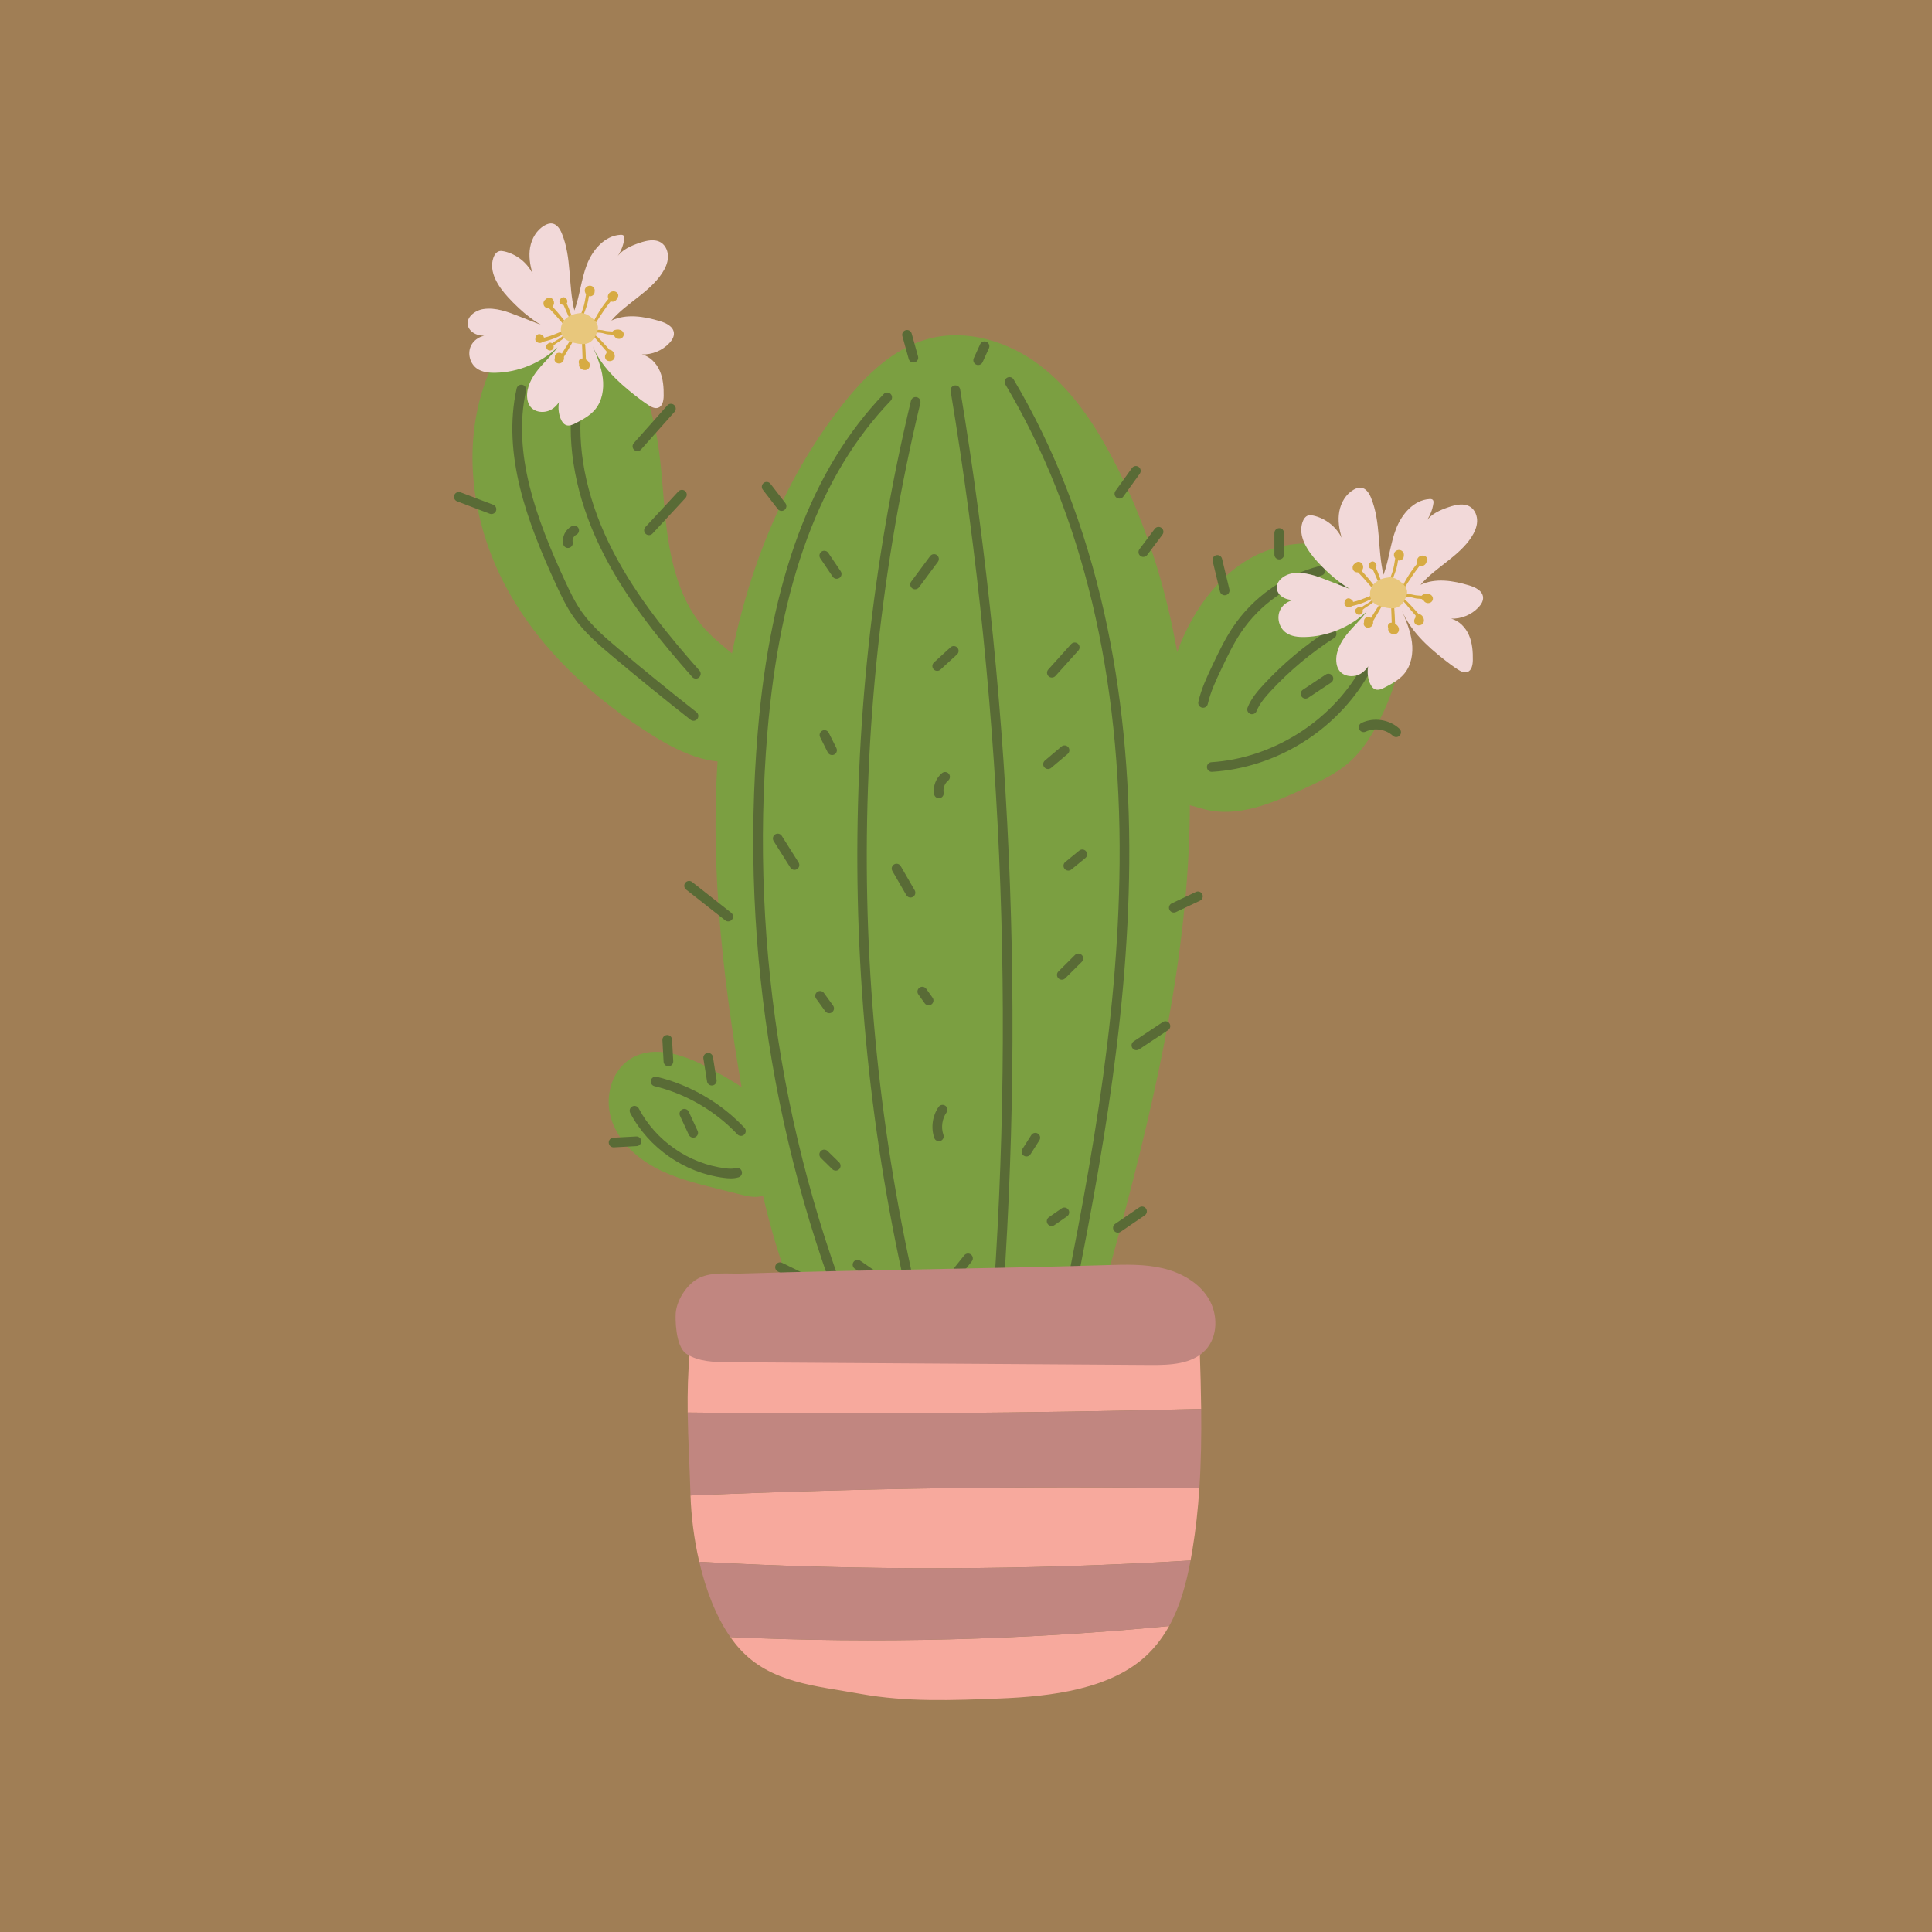 <?xml version='1.0' encoding='utf-8'?>
<svg xmlns="http://www.w3.org/2000/svg" enable-background="new 0 0 1000 1000" version="1.1" viewBox="0 0 1e3 1e3"> <style type="text/css"> .st0{fill:#A07E55;} .st1{fill:#7B9F41;} .st2{fill:#596B36;} .st3{fill:#F2D9D9;} .st4{fill:#D7AB43;} .st5{fill:#E8C77C;} .st6{fill:#F7A99D;} .st7{fill:#C18680;} </style> <rect class="st0" width="1e3" height="1e3"/> <path class="st1" d="m443.79 726.84c-34.955-41.464-47.891-96.759-57.502-150.13-11.295-62.72-19.542-126.58-14.324-190.09s24.712-127.14 64.138-177.21c11.84-15.036 26.347-29.323 44.867-34.148 19.595-5.106 40.923 1.491 57.079 13.698 16.156 12.207 27.781 29.46 37.289 47.337 34.129 64.172 44.008 139.09 39.51 211.63-4.499 72.544-22.652 143.49-41.908 213.57-3.324 12.099-6.791 24.426-13.798 34.834-16.714 24.827-48.561 39.17-78.49 39.17l-36.861-8.658z"/> <path class="st1" d="m387.87 392.11c-16.31 6.333-34.478-1.776-49.352-10.99-30.652-18.991-58.26-44.054-75.691-75.619s-23.865-70.091-12.791-104.41c3.45-10.689 8.924-21.319 18.272-27.546 19.551-13.024 47.665-0.474 59.992 19.524s13.467 44.631 15.462 68.038c1.994 23.407 5.944 48.392 22.064 65.48 10.55 11.184 26.465 19.154 30.009 34.115l-7.965 31.406z"/> <path class="st1" d="m582.3 402.62c6.85-8.33 12.275-17.828 15.972-27.959 3.43-9.402 5.362-19.275 8.223-28.866 6.771-22.7 19.689-44.663 40.177-56.554 20.488-11.891 49.343-10.991 65.499 6.333 9.384 10.063 13.494 24.3 13.062 38.053s-5.06 27.09-11.291 39.359c-3.957 7.791-8.665 15.355-15.157 21.204-6.984 6.292-15.678 10.298-24.226 14.209-16.234 7.429-34.14 15.026-51.389 10.42-9.352-2.497-18.427-5.686-28.107-5.686l-12.765-10.513z"/> <path class="st1" d="m407.76 583.55c-9.942-12.824-24.107-21.619-38.312-29.462-13.481-7.443-30.569-14.197-43.479-5.802-9.632 6.264-13 19.646-9.661 30.64 3.34 10.994 12.22 19.624 22.29 25.157 10.07 5.533 21.36 8.37 32.508 11.152 4.022 1.004 8.045 2.008 12.067 3.012 3.38 0.844 6.89 1.692 10.312 1.042 6.079-1.154 10.438-6.913 11.858-12.936 1.421-6.023 1.285-12.693 0.346-18.81l2.068-3.994z"/> <path class="st2" d="m358.96 373.08c-0.541 0-1.085-0.175-1.544-0.535-13.566-10.67-27.153-21.718-40.383-32.836-6.401-5.38-14.367-12.075-20.128-20.301-3.641-5.199-6.312-10.776-9.183-17.003-15.01-32.563-27.857-67.376-20.304-101.33 0.299-1.349 1.635-2.203 2.983-1.897 1.348 0.3 2.197 1.636 1.897 2.983-7.232 32.506 5.321 66.383 19.964 98.149 2.768 6.004 5.335 11.369 8.737 16.229 5.384 7.688 13.072 14.149 19.249 19.341 13.188 11.084 26.732 22.097 40.258 32.734 1.085 0.854 1.272 2.425 0.419 3.511-0.493 0.627-1.227 0.954-1.967 0.954z"/> <path class="st2" d="m360.17 351.25c-0.69 0-1.378-0.284-1.872-0.842-15.422-17.409-32.873-38.465-45.384-62.646-13.165-25.446-19.097-51.516-17.154-75.391 0.112-1.376 1.329-2.385 2.695-2.289 1.376 0.112 2.4 1.318 2.289 2.695-1.867 22.939 3.877 48.074 16.611 72.687 12.258 23.692 29.468 44.448 44.685 61.626 0.916 1.034 0.82 2.614-0.213 3.529-0.477 0.422-1.068 0.629-1.657 0.629z"/> <path class="st2" d="m622.71 366.33c-0.182 0-0.366-0.021-0.552-0.062-1.347-0.303-2.192-1.641-1.889-2.988 1.549-6.877 4.564-13.21 7.478-19.334 3.074-6.458 6.252-13.136 10.352-19.266 10.349-15.477 26.627-27.009 44.66-31.64 1.341-0.339 2.7 0.462 3.044 1.8 0.343 1.338-0.463 2.7-1.8 3.044-16.857 4.328-32.074 15.107-41.748 29.575-3.897 5.828-6.996 12.339-9.992 18.635-2.797 5.877-5.689 11.953-7.116 18.285-0.262 1.161-1.293 1.951-2.437 1.951z"/> <path class="st2" d="m627.2 399.5c-1.31 0-2.41-1.019-2.493-2.344-0.086-1.378 0.961-2.565 2.339-2.651 31.052-1.946 61.188-20.602 76.776-47.528 0.42-0.725 0.836-1.461 1.254-2.2 3.166-5.606 6.439-11.403 12.373-14.583 1.216-0.656 2.732-0.196 3.384 1.022 0.652 1.217 0.194 2.731-1.022 3.384-4.654 2.495-7.565 7.65-10.381 12.635-0.427 0.756-0.852 1.507-1.279 2.248-16.656 28.77-47.614 47.934-80.792 50.013-0.053 0.003-0.106 0.005-0.158 0.005z"/> <path class="st2" d="m648.06 369.68c-0.308 0-0.621-0.058-0.924-0.179-1.283-0.511-1.908-1.965-1.397-3.247 1.908-4.792 5.281-8.665 8.292-11.919 10.035-10.846 21.434-20.385 33.879-28.351 1.16-0.745 2.707-0.407 3.453 0.758 0.744 1.163 0.405 2.709-0.758 3.453-12.087 7.737-23.158 17.002-32.904 27.536-2.706 2.924-5.726 6.378-7.317 10.372-0.39 0.979-1.329 1.576-2.323 1.576z"/> <path class="st2" d="m378.24 609.92c-1.198 0-2.378-0.114-3.519-0.258-20.374-2.548-38.968-15.422-48.523-33.599-0.643-1.222-0.173-2.733 1.05-3.376 1.22-0.643 2.733-0.175 3.376 1.05 8.807 16.751 25.941 28.615 44.72 30.964 1.862 0.233 3.818 0.381 5.502-0.112 1.328-0.395 2.714 0.37 3.103 1.694 0.389 1.325-0.37 2.714-1.694 3.103-1.344 0.395-2.69 0.534-4.014 0.534z"/> <path class="st2" d="m383.5 587.93c-0.666 0-1.33-0.265-1.822-0.788-11.44-12.178-26.688-21.037-42.935-24.946-1.342-0.323-2.169-1.673-1.846-3.016 0.322-1.342 1.673-2.169 3.016-1.846 17.182 4.134 33.309 13.504 45.409 26.384 0.945 1.007 0.896 2.589-0.11 3.534-0.482 0.453-1.098 0.678-1.712 0.678z"/> <path class="st2" d="m451.32 714.02c-0.955 0-1.867-0.551-2.283-1.48-46.72-104.42-66.363-219.87-56.808-333.87 6.599-78.707 27.922-135.86 65.189-174.73 0.956-0.997 2.54-1.029 3.535-0.074 0.996 0.956 1.029 2.538 0.074 3.535-36.443 38.006-57.317 94.164-63.816 171.68-9.485 113.16 10.014 227.76 56.39 331.41 0.563 1.26-9.766e-4 2.738-1.262 3.303-0.331 0.148-0.678 0.219-1.02 0.219z"/> <path class="st2" d="m546.92 706.06c-0.169 0-0.339-0.018-0.511-0.053-1.352-0.281-2.221-1.605-1.94-2.956 18.723-90.266 34.282-171.84 35.034-256.16 0.865-97.013-19.037-180.43-59.156-247.94-0.705-1.188-0.314-2.721 0.872-3.427 1.185-0.703 2.721-0.314 3.427 0.872 21.139 35.571 36.919 76.215 46.902 120.8 9.006 40.22 13.364 83.87 12.955 129.74-0.756 84.768-16.36 166.6-35.138 257.13-0.245 1.181-1.285 1.993-2.445 1.993z"/> <path class="st2" d="m484.86 722.7c-1.088 0-2.089-0.716-2.402-1.813-23.676-82.823-36.62-168.96-38.476-256.02-1.855-87.059 7.409-173.67 27.534-257.43 0.322-1.343 1.672-2.171 3.015-1.847 1.343 0.322 2.169 1.672 1.847 3.015-40.381 168.05-36.616 344.72 10.887 510.9 0.38 1.328-0.389 2.712-1.716 3.091-0.229 0.066-0.461 0.098-0.688 0.098z"/> <path class="st2" d="m513.02 718.79c-0.077 0-0.155-0.003-0.233-0.011-1.375-0.127-2.386-1.345-2.259-2.72 15.848-171.22 9.629-344.04-18.484-513.67-0.226-1.362 0.696-2.649 2.058-2.876 1.365-0.228 2.649 0.695 2.876 2.058 28.183 170.05 34.417 343.31 18.529 514.95-0.12 1.297-1.21 2.269-2.486 2.269z"/> <path class="st2" d="m579.39 258.07c-0.506 0-1.017-0.153-1.459-0.472-1.12-0.807-1.375-2.369-0.567-3.489l8.532-11.847c0.807-1.12 2.368-1.374 3.489-0.567 1.12 0.807 1.375 2.369 0.567 3.489l-8.532 11.847c-0.488 0.679-1.254 1.039-2.03 1.039z"/> <path class="st2" d="m591.78 288.25c-0.522 0-1.049-0.163-1.499-0.501-1.105-0.829-1.327-2.397-0.498-3.5l7.896-10.516c0.828-1.105 2.394-1.328 3.5-0.498 1.105 0.829 1.327 2.396 0.498 3.5l-7.896 10.516c-0.491 0.654-1.241 0.999-2.001 0.999z"/> <path class="st2" d="m404.54 264.45c-0.748 0-1.488-0.334-1.981-0.973l-7.716-9.998c-0.843-1.093-0.641-2.663 0.452-3.507 1.095-0.842 2.663-0.642 3.507 0.452l7.716 9.998c0.843 1.093 0.641 2.663-0.452 3.507-0.455 0.351-0.992 0.521-1.525 0.521z"/> <path class="st2" d="m433.07 299.58c-0.803 0-1.591-0.386-2.074-1.101l-6.428-9.519c-0.772-1.145-0.471-2.698 0.673-3.472 1.145-0.771 2.698-0.472 3.472 0.673l6.428 9.519c0.772 1.145 0.471 2.698-0.673 3.472-0.43 0.289-0.916 0.428-1.397 0.428z"/> <path class="st2" d="m473.65 305.01c-0.518 0-1.04-0.16-1.488-0.492-1.108-0.823-1.34-2.39-0.518-3.498l9.797-13.199c0.824-1.108 2.389-1.339 3.498-0.518 1.108 0.823 1.34 2.39 0.518 3.498l-9.797 13.199c-0.491 0.661-1.245 1.01-2.01 1.01z"/> <path class="st2" d="m485.1 347.25c-0.677 0-1.351-0.272-1.844-0.811-0.933-1.018-0.864-2.599 0.153-3.532l8.574-7.861c1.017-0.933 2.599-0.865 3.532 0.153 0.933 1.018 0.864 2.599-0.153 3.532l-8.574 7.861c-0.479 0.439-1.085 0.657-1.688 0.657z"/> <path class="st2" d="m304.32 186.26c-0.427 0-0.858-0.108-1.254-0.338-1.193-0.693-1.6-2.224-0.906-3.418l9.174-15.799c0.693-1.194 2.225-1.599 3.418-0.906 1.193 0.693 1.6 2.224 0.906 3.418l-9.174 15.799c-0.464 0.799-1.303 1.244-2.164 1.244z"/> <path class="st2" d="m329.92 233.52c-0.591 0-1.184-0.208-1.66-0.632-1.032-0.917-1.125-2.497-0.207-3.529l17.345-19.506c0.918-1.031 2.496-1.125 3.529-0.207 1.032 0.918 1.125 2.498 0.207 3.529l-17.345 19.506c-0.494 0.556-1.18 0.839-1.869 0.839z"/> <path class="st2" d="m254.39 266.07c-0.296 0-0.595-0.053-0.888-0.164l-16.906-6.418c-1.29-0.49-1.94-1.934-1.449-3.225 0.49-1.291 1.935-1.939 3.225-1.449l16.906 6.418c1.29 0.49 1.94 1.934 1.449 3.225-0.379 0.998-1.329 1.613-2.337 1.613z"/> <path class="st2" d="m293.97 283.63c-1.148 0-2.184-0.797-2.439-1.965-0.815-3.708 1.151-7.743 4.574-9.388 1.246-0.596 2.738-0.072 3.336 1.172s0.073 2.738-1.172 3.336c-1.343 0.645-2.175 2.353-1.855 3.808 0.297 1.349-0.557 2.682-1.905 2.978-0.181 0.04-0.361 0.06-0.538 0.06z"/> <path class="st2" d="m335.9 276.98c-0.607 0-1.217-0.22-1.697-0.665-1.014-0.938-1.074-2.521-0.137-3.533l17.067-18.437c0.938-1.013 2.521-1.075 3.533-0.137 1.014 0.938 1.074 2.521 0.137 3.533l-17.067 18.438c-0.493 0.532-1.163 0.802-1.836 0.802z"/> <path class="st2" d="m345.97 551.91c-1.317 0-2.42-1.03-2.494-2.361l-0.619-11.182c-0.076-1.378 0.979-2.558 2.358-2.634 1.399-0.092 2.558 0.98 2.634 2.358l0.619 11.18c0.076 1.379-0.979 2.559-2.357 2.635-0.047 0.003-0.095 0.004-0.141 0.004z"/> <path class="st2" d="m358.8 588.84c-0.944 0-1.848-0.537-2.271-1.45l-4.575-9.876c-0.58-1.253-0.035-2.739 1.218-3.319 1.254-0.578 2.739-0.035 3.319 1.218l4.575 9.876c0.58 1.253 0.035 2.738-1.218 3.319-0.34 0.157-0.697 0.232-1.049 0.232z"/> <path class="st2" d="m368.43 561.84c-1.208 0-2.271-0.876-2.466-2.106l-1.889-11.849c-0.218-1.363 0.712-2.644 2.075-2.862 1.358-0.224 2.644 0.712 2.862 2.075l1.889 11.849c0.217 1.364-0.712 2.646-2.075 2.862-0.134 0.021-0.266 0.031-0.396 0.031z"/> <path class="st2" d="m317.58 593.87c-1.318 0-2.422-1.031-2.494-2.364-0.075-1.379 0.981-2.557 2.36-2.632l11.836-0.644c1.38-0.086 2.558 0.981 2.632 2.36 0.075 1.379-0.981 2.557-2.36 2.632l-11.836 0.644c-0.046 0.003-0.092 0.004-0.138 0.004z"/> <path class="st2" d="m662.13 289.55c-1.381 0-2.5-1.119-2.5-2.5v-11.178c0-1.381 1.119-2.5 2.5-2.5s2.5 1.119 2.5 2.5v11.178c0 1.381-1.119 2.5-2.5 2.5z"/> <path class="st2" d="m633.9 308.11c-1.129 0-2.153-0.771-2.429-1.917l-3.803-15.814c-0.323-1.343 0.504-2.693 1.846-3.016 1.351-0.32 2.693 0.505 3.016 1.846l3.803 15.816c0.323 1.342-0.504 2.692-1.847 3.015-0.196 0.047-0.393 0.07-0.586 0.07z"/> <path class="st2" d="m688.98 315.84c-0.097 0-0.195-0.006-0.294-0.017-1.371-0.161-2.353-1.403-2.192-2.774 0.549-4.684 3.231-9.023 7.175-11.606 1.15-0.758 2.704-0.436 3.461 0.721 0.757 1.154 0.435 2.704-0.721 3.461-2.68 1.756-4.575 4.824-4.948 8.007-0.149 1.272-1.23 2.209-2.481 2.209z"/> <path class="st2" d="m675.75 361.59c-0.81 0-1.603-0.393-2.085-1.117-0.764-1.15-0.45-2.702 0.7-3.466l11.85-7.868c1.147-0.764 2.702-0.453 3.465 0.699 0.765 1.149 0.451 2.701-0.699 3.465l-11.85 7.87c-0.425 0.282-0.905 0.417-1.381 0.417z"/> <path class="st2" d="m717.98 313.81c-0.855 0-1.688-0.439-2.155-1.23-0.701-1.188-0.307-2.722 0.883-3.424l11.167-6.593c1.187-0.701 2.722-0.307 3.424 0.883 0.701 1.188 0.307 2.722-0.883 3.424l-11.167 6.593c-0.398 0.235-0.836 0.347-1.269 0.347z"/> <path class="st2" d="m722.66 381.52c-0.609 0-1.221-0.222-1.702-0.67-3.648-3.394-9.562-4.302-14.061-2.16-1.249 0.594-2.739 0.064-3.332-1.182-0.594-1.247-0.064-2.738 1.182-3.332 6.38-3.038 14.445-1.8 19.617 3.014 1.011 0.94 1.067 2.522 0.127 3.533-0.492 0.529-1.16 0.797-1.831 0.797z"/> <path class="st2" d="m544.44 350.71c-0.596 0-1.194-0.212-1.672-0.643-1.026-0.924-1.109-2.504-0.185-3.53l11.837-13.148c0.924-1.024 2.503-1.109 3.531-0.186 1.026 0.924 1.109 2.505 0.186 3.531l-11.839 13.148c-0.493 0.548-1.175 0.827-1.858 0.827z"/> <path class="st2" d="m542.46 398.05c-0.71 0-1.415-0.301-1.909-0.885-0.893-1.055-0.761-2.632 0.293-3.523l8.548-7.232c1.054-0.892 2.632-0.761 3.523 0.293s0.761 2.632-0.293 3.523l-8.548 7.232c-0.47 0.397-1.044 0.592-1.614 0.592z"/> <path class="st2" d="m472.76 187.64c-1.096 0-2.101-0.726-2.408-1.832l-3.288-11.835c-0.369-1.33 0.41-2.708 1.74-3.078 1.332-0.369 2.709 0.411 3.078 1.74l3.288 11.835c0.369 1.33-0.41 2.708-1.74 3.078-0.224 0.062-0.449 0.092-0.67 0.092z"/> <path class="st2" d="m506.3 188.95c-0.346 0-0.697-0.072-1.032-0.225-1.257-0.571-1.813-2.054-1.242-3.311l3.289-7.233c0.571-1.256 2.052-1.815 3.311-1.24 1.257 0.571 1.812 2.054 1.24 3.311l-3.287 7.231c-0.419 0.922-1.327 1.467-2.278 1.467z"/> <path class="st2" d="m471.28 464.56c-0.863 0-1.702-0.447-2.166-1.248l-7.231-12.494c-0.691-1.195-0.283-2.725 0.912-3.416 1.193-0.69 2.724-0.282 3.416 0.912l7.231 12.494c0.691 1.195 0.283 2.725-0.912 3.416-0.394 0.228-0.825 0.336-1.25 0.336z"/> <path class="st2" d="m411.22 450.24c-0.829 0-1.641-0.412-2.116-1.166l-8.665-13.734c-0.737-1.168-0.388-2.712 0.78-3.448 1.167-0.738 2.711-0.389 3.448 0.78l8.665 13.734c0.737 1.168 0.388 2.712-0.78 3.448-0.414 0.262-0.876 0.386-1.332 0.386z"/> <path class="st2" d="m376.93 476.92c-0.541 0-1.086-0.175-1.545-0.536l-20.253-15.947c-1.085-0.854-1.272-2.426-0.417-3.511 0.854-1.084 2.424-1.272 3.511-0.417l20.253 15.947c1.085 0.854 1.272 2.426 0.417 3.511-0.493 0.626-1.226 0.953-1.966 0.953z"/> <path class="st2" d="m607.56 472.35c-0.937 0-1.834-0.528-2.262-1.431-0.591-1.248-0.059-2.738 1.19-3.33l12.492-5.918c1.249-0.589 2.739-0.059 3.33 1.19s0.059 2.738-1.19 3.33l-12.492 5.918c-0.346 0.163-0.71 0.241-1.068 0.241z"/> <path class="st2" d="m588.2 543.58c-0.81 0-1.603-0.393-2.085-1.117-0.764-1.15-0.45-2.702 0.7-3.466l15.041-9.986c1.147-0.762 2.701-0.45 3.466 0.7 0.764 1.15 0.45 2.702-0.7 3.466l-15.041 9.986c-0.426 0.282-0.905 0.417-1.381 0.417z"/> <path class="st2" d="m531.28 598.6c-0.46 0-0.925-0.126-1.341-0.391-1.164-0.742-1.508-2.287-0.767-3.452l4.603-7.231c0.741-1.167 2.287-1.508 3.451-0.768 1.165 0.741 1.509 2.286 0.768 3.451l-4.603 7.233c-0.477 0.748-1.285 1.157-2.111 1.157z"/> <path class="st2" d="m485.95 590.69c-1.038 0-2.007-0.651-2.363-1.687-1.825-5.3-0.974-11.449 2.222-16.051 0.789-1.134 2.347-1.413 3.479-0.628 1.135 0.788 1.415 2.346 0.628 3.479-2.304 3.317-2.918 7.751-1.603 11.57 0.45 1.306-0.244 2.728-1.549 3.178-0.27 0.094-0.545 0.138-0.814 0.138z"/> <path class="st2" d="m432.58 605.91c-0.632 0-1.264-0.238-1.751-0.715l-5.974-5.862c-0.985-0.967-1-2.55-0.033-3.535 0.968-0.985 2.552-0.999 3.535-0.033l5.974 5.86c0.985 0.967 1.001 2.55 0.034 3.536-0.49 0.499-1.138 0.749-1.785 0.749z"/> <path class="st2" d="m454.36 664.34c-0.488 0-0.981-0.143-1.414-0.44l-10.521-7.234c-1.138-0.782-1.425-2.339-0.643-3.477 0.781-1.137 2.34-1.425 3.477-0.643l10.519 7.234c1.138 0.782 1.427 2.338 0.644 3.476-0.484 0.705-1.267 1.084-2.062 1.084z"/> <path class="st2" d="m413.51 663.18c-0.368 0-0.743-0.082-1.097-0.255l-9.775-4.781c-1.24-0.607-1.754-2.104-1.147-3.345 0.608-1.24 2.106-1.753 3.345-1.147l9.775 4.781c1.24 0.606 1.754 2.104 1.147 3.345-0.434 0.887-1.323 1.402-2.248 1.402z"/> <path class="st2" d="m495.78 660.4c-0.548 0-1.099-0.179-1.56-0.548-1.078-0.862-1.253-2.436-0.391-3.514l5.26-6.575c0.86-1.077 2.435-1.255 3.514-0.391 1.078 0.862 1.253 2.436 0.391 3.514l-5.26 6.575c-0.493 0.617-1.221 0.938-1.954 0.938z"/> <path class="st2" d="m544.32 634.59c-0.791 0-1.569-0.374-2.055-1.073-0.788-1.134-0.508-2.691 0.626-3.479l6.591-4.581c1.134-0.788 2.692-0.507 3.479 0.626 0.788 1.134 0.508 2.691-0.626 3.479l-6.591 4.581c-0.435 0.303-0.933 0.447-1.425 0.447z"/> <path class="st2" d="m578.62 638.03c-0.798 0-1.581-0.381-2.065-1.089-0.779-1.14-0.487-2.695 0.652-3.475l12.496-8.544c1.14-0.779 2.696-0.487 3.475 0.652 0.779 1.141 0.487 2.696-0.652 3.475l-12.496 8.544c-0.432 0.295-0.923 0.437-1.409 0.437z"/> <path class="st2" d="m549.59 507.09c-0.643 0-1.285-0.246-1.773-0.738-0.974-0.979-0.968-2.562 0.012-3.535l8.575-8.521c0.979-0.973 2.563-0.969 3.535 0.012 0.974 0.979 0.968 2.562-0.012 3.535l-8.575 8.521c-0.487 0.484-1.125 0.727-1.762 0.727z"/> <path class="st2" d="m480.66 520.35c-0.779 0-1.548-0.363-2.036-1.046l-3.288-4.604c-0.803-1.124-0.542-2.686 0.581-3.487 1.124-0.802 2.686-0.542 3.487 0.581l3.288 4.602c0.803 1.123 0.543 2.685-0.58 3.488-0.44 0.314-0.949 0.466-1.452 0.466z"/> <path class="st2" d="m429.17 524.44c-0.773 0-1.537-0.358-2.026-1.032l-4.711-6.498c-0.81-1.118-0.561-2.682 0.557-3.492 1.117-0.81 2.681-0.561 3.492 0.557l4.711 6.498c0.81 1.118 0.561 2.682-0.557 3.492-0.443 0.321-0.957 0.476-1.466 0.476z"/> <path class="st2" d="m430.68 390.82c-0.917 0-1.8-0.507-2.238-1.383l-3.945-7.891c-0.617-1.235-0.116-2.737 1.118-3.354 1.235-0.618 2.736-0.117 3.354 1.118l3.945 7.891c0.617 1.234 0.117 2.736-1.118 3.354-0.358 0.179-0.74 0.265-1.116 0.265z"/> <path class="st2" d="m485.96 413.16c-1.193 0-2.249-0.856-2.46-2.072-0.704-4.055 0.907-8.347 4.104-10.935 1.075-0.867 2.648-0.702 3.517 0.37 0.868 1.073 0.703 2.647-0.37 3.517-1.783 1.443-2.718 3.932-2.325 6.192 0.236 1.36-0.675 2.654-2.035 2.891-0.145 0.025-0.289 0.037-0.431 0.037z"/> <path class="st2" d="m552.96 450.62c-0.724 0-1.441-0.312-1.935-0.917-0.875-1.068-0.717-2.644 0.352-3.518l7.233-5.918c1.068-0.876 2.643-0.72 3.518 0.352 0.875 1.068 0.717 2.644-0.352 3.518l-7.233 5.918c-0.465 0.381-1.024 0.565-1.582 0.565z"/> <path class="st3" d="m288.07 171.98c-9.805-3.549-18.065-10.452-25.113-18.138-5.139-5.604-10.033-13.11-7.622-20.321 0.518-1.551 1.527-3.119 3.111-3.523 0.821-0.209 1.689-0.075 2.517 0.109 6.327 1.405 11.917 5.815 14.757 11.641-1.404-4.44-2.154-9.186-1.324-13.768 0.83-4.582 3.404-8.986 7.448-11.294 1.228-0.701 2.645-1.21 4.04-0.982 2.47 0.404 3.994 2.882 4.946 5.196 5.134 12.474 3.248 26.712 6.459 39.813 2.843-7.685 3.525-16.046 6.463-23.695 2.938-7.649 9.163-14.982 17.343-15.478 0.598-0.036 1.27-0.007 1.686 0.423 0.452 0.467 0.418 1.209 0.323 1.852-0.502 3.424-1.861 6.719-3.919 9.501 2.616-4.038 7.358-6.101 11.92-7.632 3.631-1.219 7.873-2.175 11.09-0.097 2.469 1.595 3.668 4.709 3.535 7.646-0.134 2.937-1.422 5.71-3.041 8.163-6.624 10.044-18.451 15.414-26.275 24.555 7.724-3.697 16.89-2.202 25.093 0.255 3.251 0.974 7.032 2.775 7.297 6.159 0.154 1.961-1.009 3.787-2.353 5.223-3.616 3.865-8.95 6.06-14.239 5.862 4.256 1.046 7.588 4.579 9.316 8.607 1.728 4.028 2.053 8.515 1.982 12.898-0.039 2.388-0.554 5.297-2.803 6.099-1.681 0.599-3.492-0.333-4.992-1.3-2.49-1.605-4.858-3.391-7.186-5.224-8.831-6.952-17.362-14.939-21.741-25.29 2.237 5.316 4.497 10.715 5.213 16.438 0.715 5.723-0.3 11.912-4.006 16.331-2.62 3.125-6.323 5.104-9.936 6.995-1.544 0.809-3.315 1.637-4.963 1.068-1.433-0.495-2.326-1.916-2.897-3.32-2-4.917-1.283-10.843 1.832-15.14-0.892 4.084-2.936 8.152-6.521 10.301-3.585 2.149-8.88 1.694-11.244-1.753-0.912-1.33-1.321-2.953-1.425-4.562-0.336-5.169 2.298-10.095 5.549-14.128 3.251-4.033 7.186-7.5 10.196-11.716-8.579 8.114-20.218 12.911-32.023 13.199-3.408 0.083-7.021-0.264-9.788-2.256-3.462-2.493-4.838-7.504-3.135-11.415 1.704-3.911 6.311-6.316 10.494-5.478-2.388 0.081-4.834 0.154-7.107-0.584-2.273-0.738-4.377-2.463-4.882-4.799-0.921-4.258 3.72-7.771 8.025-8.439 6.327-0.981 12.635 1.425 18.587 3.785 5.902 2.341 11.824 4.567 17.727 6.908l1.585 1.304z"/> <path class="st4" d="m307.77 149.8c-0.4-1.528-1.982-2.303-3.443-1.726-2.031 0.801-1.966 2.887-0.977 4.194-0.404 2.372-0.705 4.689-1.46 7.009-0.776 2.382-1.906 4.746-1.943 7.293-0.006 0.435 0.632 0.543 0.759 0.12 1.119-3.74 2.936-7.192 3.713-11.041 0.157-0.779 0.281-1.562 0.389-2.348 0.636 0.175 1.356 0.081 2.075-0.442 0.584-0.424 0.893-1.12 0.888-1.805 0.101-0.405 0.109-0.839 5.189e-4 -1.254z"/> <path class="st4" d="m319.48 151.59c-1.232-1.321-3.542-0.932-4.471 0.559-0.491 0.788-0.492 1.778-0.112 2.582-3.406 4.068-6.368 8.773-8.515 13.591-0.263 0.591 0.513 1.104 0.883 0.531 1.707-2.647 3.387-5.315 5.167-7.914 0.907-1.325 1.847-2.627 2.825-3.9 0.279-0.363 0.56-0.724 0.847-1.081 0.12 0.057 0.244 0.108 0.377 0.145 1.257 0.353 2.576-0.514 2.917-1.704 0.711-0.76 0.931-1.9 0.083-2.81z"/> <path class="st4" d="m293.46 167.94c-2.183-3.301-4.786-6.333-7.501-9.208-0.016-0.017-0.033-0.034-0.05-0.052 0.629-0.567 1.003-1.411 0.804-2.476-0.264-1.418-1.606-2.529-3.074-2.069-0.477 0.15-0.866 0.419-1.15 0.759-0.773 0.467-1.288 1.345-1.201 2.306 0.154 1.711 1.469 2.389 2.771 2.271 0.26 0.248 0.518 0.495 0.757 0.746 0.862 0.904 1.711 1.821 2.55 2.745 1.719 1.895 3.351 3.866 5.041 5.787 0.498 0.566 1.471-0.175 1.051-0.81z"/> <path class="st4" d="m296.62 164.56c-0.918-1.083-1.327-2.763-1.858-4.059-0.47-1.149-0.942-2.298-1.42-3.443 0.009-0.032 0.019-0.063 0.025-0.097 1.063-1.611-0.981-4.019-2.752-2.748-0.478 0.343-0.734 0.771-0.822 1.212-0.672 1.056 0.161 1.99 1.23 2.285 0.209 0.096 0.436 0.158 0.675 0.177 0.543 1.241 1.093 2.479 1.643 3.717 0.619 1.392 1.114 2.953 2.178 4.077 0.705 0.745 1.746-0.361 1.102-1.12z"/> <path class="st4" d="m295.19 170.68c-3.641 0.058-6.752 2.002-10.122 3.126-1.155 0.385-2.331 0.718-3.518 1.001-0.095-0.565-0.404-1.057-0.948-1.29-0.116-0.105-0.243-0.2-0.381-0.28-1.745-1.012-3.142 0.584-3.139 2.115-0.072 0.317-0.044 0.653 0.124 0.992 0.174 0.35 0.426 0.578 0.726 0.72 0.235 0.168 0.521 0.303 0.868 0.388 0.901 0.221 1.601-0.031 2.075-0.499 0.241-0.061 0.465-0.119 0.662-0.164 2.275-0.517 4.496-1.25 6.639-2.172 2.267-0.975 4.504-2.411 7.014-2.589 0.856-0.061 0.878-1.363 5.493e-4 -1.348z"/> <path class="st4" d="m291.88 173.26c-1.097 1.371-2.652 2.182-4.132 3.071-0.656 0.394-1.3 0.805-1.899 1.282-0.038 0.03-0.078 0.061-0.12 0.093-0.496-0.379-1.158-0.478-1.858-0.018-0.139 0.092-0.256 0.206-0.351 0.334-2.022 0.97-0.222 4.347 2.046 3.168 0.961-0.5 1.17-1.485 0.926-2.328 2.009-1.804 4.614-2.673 6.292-4.893 0.393-0.519-0.493-1.221-0.903-0.708z"/> <path class="st4" d="m296.13 174.75c-1.3 1.908-2.562 3.841-3.777 5.804-0.516 0.834-1.026 1.672-1.538 2.508-0.06-0.044-0.119-0.088-0.183-0.128-1.183-0.732-2.897-0.264-3.359 1.105-0.09 0.266-0.105 0.571-0.065 0.888-0.037 0.151-0.048 0.311-0.032 0.476-0.292 0.646-0.214 1.419 0.466 2.085 1.149 1.125 3.087 0.715 3.876-0.611 0.384-0.646 0.493-1.419 0.346-2.135 0.438-0.73 0.876-1.46 1.313-2.19 1.411-2.352 2.775-4.729 4.07-7.146 0.397-0.741-0.649-1.342-1.117-0.657z"/> <path class="st4" d="m305.15 188.2c-0.287-0.93-1.027-1.642-1.875-2.12-0.055-1.381-0.111-2.762-0.172-4.144-0.11-2.528-0.399-5.091-0.379-7.619 0.006-0.706-1.158-0.915-1.272-0.175-0.382 2.493-0.126 5.081-0.048 7.592 0.04 1.261 0.083 2.522 0.127 3.783-1.012-0.018-1.931 0.574-1.987 1.766-0.02 0.418 0.063 0.816 0.216 1.188-0.515 1.893 2.105 3.749 4.088 2.857 1.207-0.543 1.682-1.893 1.301-3.13z"/> <path class="st4" d="m315.5 181.08c-1.177-1.355-2.373-2.693-3.61-3.992-1.361-1.429-2.765-3.212-4.64-3.958-0.382-0.152-0.753 0.435-0.427 0.702 1.589 1.298 2.874 3.179 4.224 4.723 0.965 1.103 1.93 2.205 2.886 3.316-0.098 0.19-0.135 0.408-0.056 0.612 0.03 0.078 0.064 0.153 0.1 0.226-0.543 0.59-0.896 1.361-0.824 2.141 0.237 2.54 3.811 2.774 4.822 0.638 0.829-1.75-0.624-4.41-2.474-4.407z"/> <path class="st4" d="m321.26 170.84c-0.229-0.092-0.512-0.161-0.823-0.204-0.259-0.064-0.53-0.082-0.799-0.045-1.021 0.014-2.116 0.307-2.628 1.007-1.326-0.146-2.694-0.087-4.001-0.427-0.953-0.248-1.866-0.411-2.853-0.415-1.18-0.005-2.429 0.161-3.475-0.496-0.504-0.317-1.129 0.431-0.659 0.835 1.679 1.441 3.719 0.816 5.702 1.301 1.041 0.254 2.017 0.589 3.092 0.687 0.718 0.066 1.444 0.064 2.147 0.164 0.217 0.239 0.542 0.403 0.901 0.498 0.059 0.115 0.13 0.223 0.21 0.326 0.043 0.079 0.09 0.156 0.142 0.231 0.074 0.15 0.182 0.281 0.319 0.377 0.007 0.007 0.013 0.015 0.021 0.022 1.098 1.036 3.007 0.951 3.886-0.322 0.916-1.325 0.243-2.965-1.183-3.539z"/> <path class="st5" d="m299.67 162.16c-3.069 0.287-6.167 1.603-7.979 4.096-1.811 2.494-1.985 6.261 0.088 8.541 1.357 1.493 3.386 2.154 5.34 2.655 2.869 0.736 6.166 1.187 8.581-0.528 1.165-0.828 1.969-2.069 2.63-3.337 0.82-1.573 1.478-3.384 1.015-5.096-0.264-0.978-0.873-1.828-1.558-2.575-1.966-2.146-4.651-3.933-7.561-3.933l-0.556 0.177z"/> <path class="st3" d="m706.89 308.74c-9.805-3.549-18.065-10.452-25.113-18.138-5.139-5.604-10.033-13.11-7.622-20.321 0.518-1.551 1.527-3.119 3.111-3.523 0.821-0.209 1.689-0.075 2.517 0.109 6.327 1.405 11.917 5.815 14.757 11.641-1.404-4.44-2.154-9.186-1.324-13.768 0.83-4.582 3.404-8.986 7.448-11.294 1.228-0.701 2.645-1.21 4.04-0.982 2.47 0.404 3.994 2.882 4.946 5.196 5.134 12.474 3.248 26.712 6.459 39.813 2.843-7.685 3.525-16.046 6.463-23.695 2.939-7.649 9.163-14.982 17.343-15.478 0.598-0.036 1.27-0.007 1.686 0.423 0.452 0.467 0.417 1.209 0.323 1.852-0.502 3.424-1.861 6.719-3.919 9.501 2.616-4.038 7.358-6.101 11.92-7.632 3.631-1.219 7.873-2.175 11.09-0.097 2.469 1.595 3.668 4.709 3.535 7.646-0.134 2.937-1.422 5.71-3.041 8.163-6.624 10.044-18.451 15.414-26.275 24.555 7.725-3.697 16.89-2.202 25.093 0.255 3.251 0.974 7.031 2.775 7.297 6.159 0.154 1.961-1.009 3.787-2.353 5.223-3.616 3.865-8.95 6.06-14.239 5.862 4.256 1.046 7.588 4.579 9.316 8.607 1.728 4.028 2.053 8.515 1.982 12.898-0.039 2.388-0.554 5.297-2.803 6.099-1.681 0.599-3.492-0.333-4.992-1.3-2.49-1.605-4.858-3.391-7.186-5.224-8.831-6.952-17.362-14.939-21.741-25.29 2.237 5.316 4.497 10.715 5.213 16.438s-0.3 11.912-4.006 16.331c-2.62 3.125-6.323 5.104-9.936 6.995-1.544 0.809-3.315 1.637-4.963 1.068-1.433-0.495-2.326-1.916-2.897-3.32-2-4.917-1.283-10.843 1.832-15.14-0.892 4.084-2.936 8.152-6.521 10.301-3.585 2.149-8.879 1.694-11.244-1.753-0.912-1.33-1.321-2.953-1.425-4.562-0.336-5.169 2.298-10.095 5.549-14.128 3.251-4.033 7.186-7.5 10.196-11.716-8.579 8.114-20.218 12.911-32.023 13.199-3.408 0.083-7.021-0.264-9.788-2.256-3.462-2.493-4.838-7.504-3.135-11.415 1.704-3.911 6.311-6.316 10.494-5.478-2.388 0.081-4.834 0.154-7.107-0.584-2.273-0.738-4.377-2.463-4.882-4.799-0.921-4.258 3.72-7.771 8.025-8.439 6.327-0.981 12.635 1.425 18.587 3.786 5.902 2.341 11.824 4.567 17.727 6.908l1.585 1.304z"/> <path class="st4" d="m726.59 286.56c-0.4-1.528-1.982-2.303-3.443-1.726-2.031 0.801-1.966 2.887-0.977 4.194-0.404 2.372-0.705 4.689-1.46 7.009-0.776 2.382-1.906 4.746-1.943 7.293-0.006 0.435 0.632 0.543 0.759 0.12 1.119-3.74 2.936-7.192 3.713-11.041 0.157-0.779 0.281-1.562 0.389-2.348 0.636 0.175 1.356 0.081 2.075-0.442 0.584-0.424 0.893-1.12 0.888-1.805 0.101-0.405 0.109-0.839 4.883e-4 -1.254z"/> <path class="st4" d="m738.3 288.35c-1.232-1.321-3.542-0.932-4.471 0.559-0.491 0.789-0.492 1.778-0.112 2.582-3.406 4.068-6.368 8.773-8.515 13.591-0.263 0.591 0.513 1.104 0.883 0.531 1.707-2.647 3.387-5.315 5.167-7.914 0.907-1.325 1.847-2.627 2.825-3.9 0.279-0.363 0.56-0.724 0.847-1.081 0.12 0.057 0.244 0.108 0.377 0.145 1.257 0.353 2.576-0.514 2.917-1.704 0.711-0.76 0.931-1.9 0.083-2.81z"/> <path class="st4" d="m712.28 304.7c-2.183-3.301-4.786-6.333-7.501-9.208-0.016-0.017-0.033-0.034-0.049-0.052 0.629-0.567 1.003-1.411 0.804-2.476-0.264-1.418-1.606-2.529-3.074-2.069-0.477 0.15-0.866 0.419-1.15 0.759-0.773 0.467-1.288 1.345-1.201 2.306 0.154 1.711 1.469 2.389 2.771 2.271 0.26 0.248 0.518 0.495 0.757 0.746 0.862 0.904 1.711 1.821 2.55 2.745 1.719 1.895 3.351 3.866 5.041 5.787 0.498 0.566 1.471-0.175 1.051-0.81z"/> <path class="st4" d="m715.44 301.32c-0.918-1.083-1.327-2.763-1.857-4.059-0.47-1.149-0.942-2.298-1.42-3.443 0.009-0.032 0.019-0.063 0.025-0.097 1.063-1.611-0.981-4.019-2.752-2.748-0.478 0.343-0.735 0.771-0.822 1.212-0.672 1.056 0.161 1.99 1.23 2.285 0.209 0.096 0.436 0.158 0.675 0.177 0.543 1.241 1.093 2.479 1.643 3.717 0.619 1.392 1.114 2.953 2.178 4.077 0.705 0.745 1.746-0.361 1.102-1.12z"/> <path class="st4" d="m714.01 307.44c-3.641 0.058-6.752 2.002-10.122 3.126-1.155 0.385-2.331 0.718-3.518 1.001-0.095-0.565-0.404-1.057-0.948-1.29-0.116-0.105-0.243-0.2-0.381-0.28-1.745-1.012-3.142 0.584-3.139 2.115-0.072 0.317-0.044 0.653 0.124 0.992 0.174 0.35 0.426 0.578 0.726 0.72 0.235 0.168 0.521 0.303 0.868 0.388 0.901 0.221 1.601-0.031 2.075-0.499 0.241-0.061 0.465-0.119 0.662-0.164 2.275-0.517 4.496-1.25 6.639-2.172 2.267-0.975 4.504-2.411 7.014-2.589 0.856-0.061 0.878-1.362 5.494e-4 -1.348z"/> <path class="st4" d="m710.7 310.02c-1.097 1.371-2.652 2.182-4.132 3.071-0.656 0.394-1.3 0.805-1.899 1.282-0.038 0.03-0.078 0.061-0.12 0.093-0.496-0.379-1.158-0.478-1.858-0.018-0.139 0.092-0.256 0.206-0.351 0.334-2.022 0.97-0.222 4.347 2.046 3.168 0.961-0.5 1.17-1.485 0.926-2.328 2.009-1.804 4.614-2.673 6.292-4.893 0.393-0.519-0.493-1.221-0.903-0.708z"/> <path class="st4" d="m714.95 311.51c-1.3 1.908-2.562 3.841-3.777 5.804-0.516 0.834-1.026 1.672-1.538 2.508-0.06-0.044-0.119-0.088-0.183-0.128-1.183-0.732-2.897-0.264-3.359 1.105-0.09 0.266-0.105 0.571-0.065 0.888-0.037 0.151-0.048 0.311-0.032 0.476-0.292 0.646-0.214 1.419 0.466 2.085 1.149 1.125 3.087 0.715 3.876-0.611 0.384-0.646 0.494-1.419 0.346-2.135 0.438-0.73 0.876-1.46 1.313-2.19 1.411-2.352 2.775-4.729 4.07-7.146 0.397-0.741-0.649-1.342-1.117-0.657z"/> <path class="st4" d="m723.97 324.96c-0.287-0.93-1.027-1.642-1.875-2.12-0.055-1.381-0.111-2.762-0.172-4.144-0.11-2.528-0.399-5.091-0.379-7.619 0.006-0.706-1.158-0.915-1.272-0.175-0.382 2.493-0.126 5.082-0.047 7.592 0.04 1.261 0.083 2.522 0.127 3.783-1.012-0.018-1.931 0.574-1.987 1.766-0.02 0.418 0.063 0.816 0.216 1.188-0.515 1.893 2.105 3.749 4.088 2.857 1.207-0.543 1.682-1.893 1.301-3.13z"/> <path class="st4" d="m734.32 317.84c-1.177-1.355-2.373-2.693-3.61-3.992-1.361-1.429-2.765-3.212-4.64-3.958-0.383-0.152-0.753 0.435-0.427 0.702 1.589 1.298 2.874 3.179 4.224 4.723 0.965 1.103 1.93 2.205 2.886 3.316-0.098 0.19-0.135 0.408-0.056 0.612 0.03 0.078 0.064 0.153 0.1 0.226-0.543 0.59-0.896 1.361-0.824 2.141 0.237 2.54 3.811 2.774 4.822 0.638 0.829-1.75-0.624-4.41-2.474-4.407z"/> <path class="st4" d="m740.08 307.6c-0.229-0.092-0.512-0.161-0.823-0.204-0.259-0.064-0.53-0.082-0.799-0.045-1.021 0.014-2.116 0.307-2.628 1.007-1.326-0.146-2.694-0.087-4.001-0.427-0.953-0.248-1.866-0.411-2.853-0.415-1.18-0.005-2.429 0.161-3.475-0.496-0.504-0.317-1.129 0.431-0.659 0.835 1.679 1.441 3.719 0.816 5.702 1.301 1.041 0.254 2.017 0.589 3.092 0.687 0.718 0.065 1.444 0.064 2.147 0.164 0.217 0.239 0.542 0.403 0.901 0.498 0.059 0.115 0.13 0.223 0.21 0.326 0.043 0.079 0.09 0.156 0.142 0.231 0.074 0.15 0.182 0.281 0.319 0.377 0.007 0.007 0.013 0.015 0.021 0.022 1.098 1.036 3.007 0.951 3.886-0.322 0.916-1.325 0.243-2.965-1.183-3.538z"/> <path class="st5" d="m718.49 298.92c-3.068 0.287-6.167 1.603-7.979 4.096s-1.985 6.261 0.088 8.541c1.357 1.493 3.386 2.154 5.34 2.655 2.869 0.736 6.166 1.187 8.581-0.528 1.165-0.828 1.969-2.069 2.63-3.337 0.82-1.573 1.478-3.384 1.015-5.096-0.264-0.978-0.873-1.828-1.558-2.575-1.966-2.146-4.651-3.933-7.561-3.933l-0.556 0.177z"/> <path class="st6" d="m616.23 807.71c0.343-1.845 0.672-3.694 0.978-5.55 1.742-10.554 2.879-21.161 3.586-31.802-87.804-1.323-175.65-0.088-263.38 3.699 0.334 10.51 1.771 22.512 4.527 34.332 84.681 4.672 169.63 4.442 254.29-0.679z"/> <path class="st6" d="m621.73 729.25c-0.108-9.803-0.387-19.612-0.716-29.412-85.129-0.107-178.81-0.59-263.94-0.59-1.03 11.133-1.258 21.571-1.126 31.871 88.597 0.984 177.21 0.37 265.79-1.87z"/> <path class="st7" d="m620.79 770.36c0.907-13.663 1.096-27.382 0.944-41.113-88.574 2.24-177.19 2.854-265.79 1.87 0.178 13.952 1.018 27.65 1.445 42.466 0.005 0.157 0.012 0.318 0.017 0.476 87.732-3.788 175.57-5.022 263.38-3.699z"/> <path class="st6" d="m378.03 847.36c1.506 2.151 3.101 4.177 4.794 6.046 16.049 17.725 39.269 19.122 62.798 23.376 23.529 4.254 47.649 3.317 71.541 2.365 26.553-1.058 58.636-4.656 77.444-23.431 4.277-4.27 7.713-9.014 10.534-14.091-75.443 7.271-151.4 9.201-227.11 5.735z"/> <path class="st7" d="m361.94 808.39c3.321 14.245 8.559 28.216 16.094 38.973 75.713 3.466 151.67 1.536 227.11-5.735 5.708-10.271 8.852-21.928 11.083-33.916-84.656 5.12-169.61 5.351-254.29 0.679z"/> <path class="st7" d="m355.47 700.88c6.321 3.979 14.23 4.151 21.699 4.2 72.806 0.479 145.61 0.957 218.42 1.436 10.086 0.066 21.412-0.369 28.333-7.705 6.625-7.022 6.594-18.676 1.518-26.888-5.075-8.213-14.203-13.255-23.6-15.469-9.397-2.214-19.178-1.931-28.828-1.635-62.994 1.928-125.99 2.433-188.98 4.362-7.378 0.226-14.974-0.924-21.716 2.081-6.742 3.005-12.717 12.355-12.609 19.736-1e-7 1e-7 -0.554 15.904 5.767 19.883z"/> </svg>
